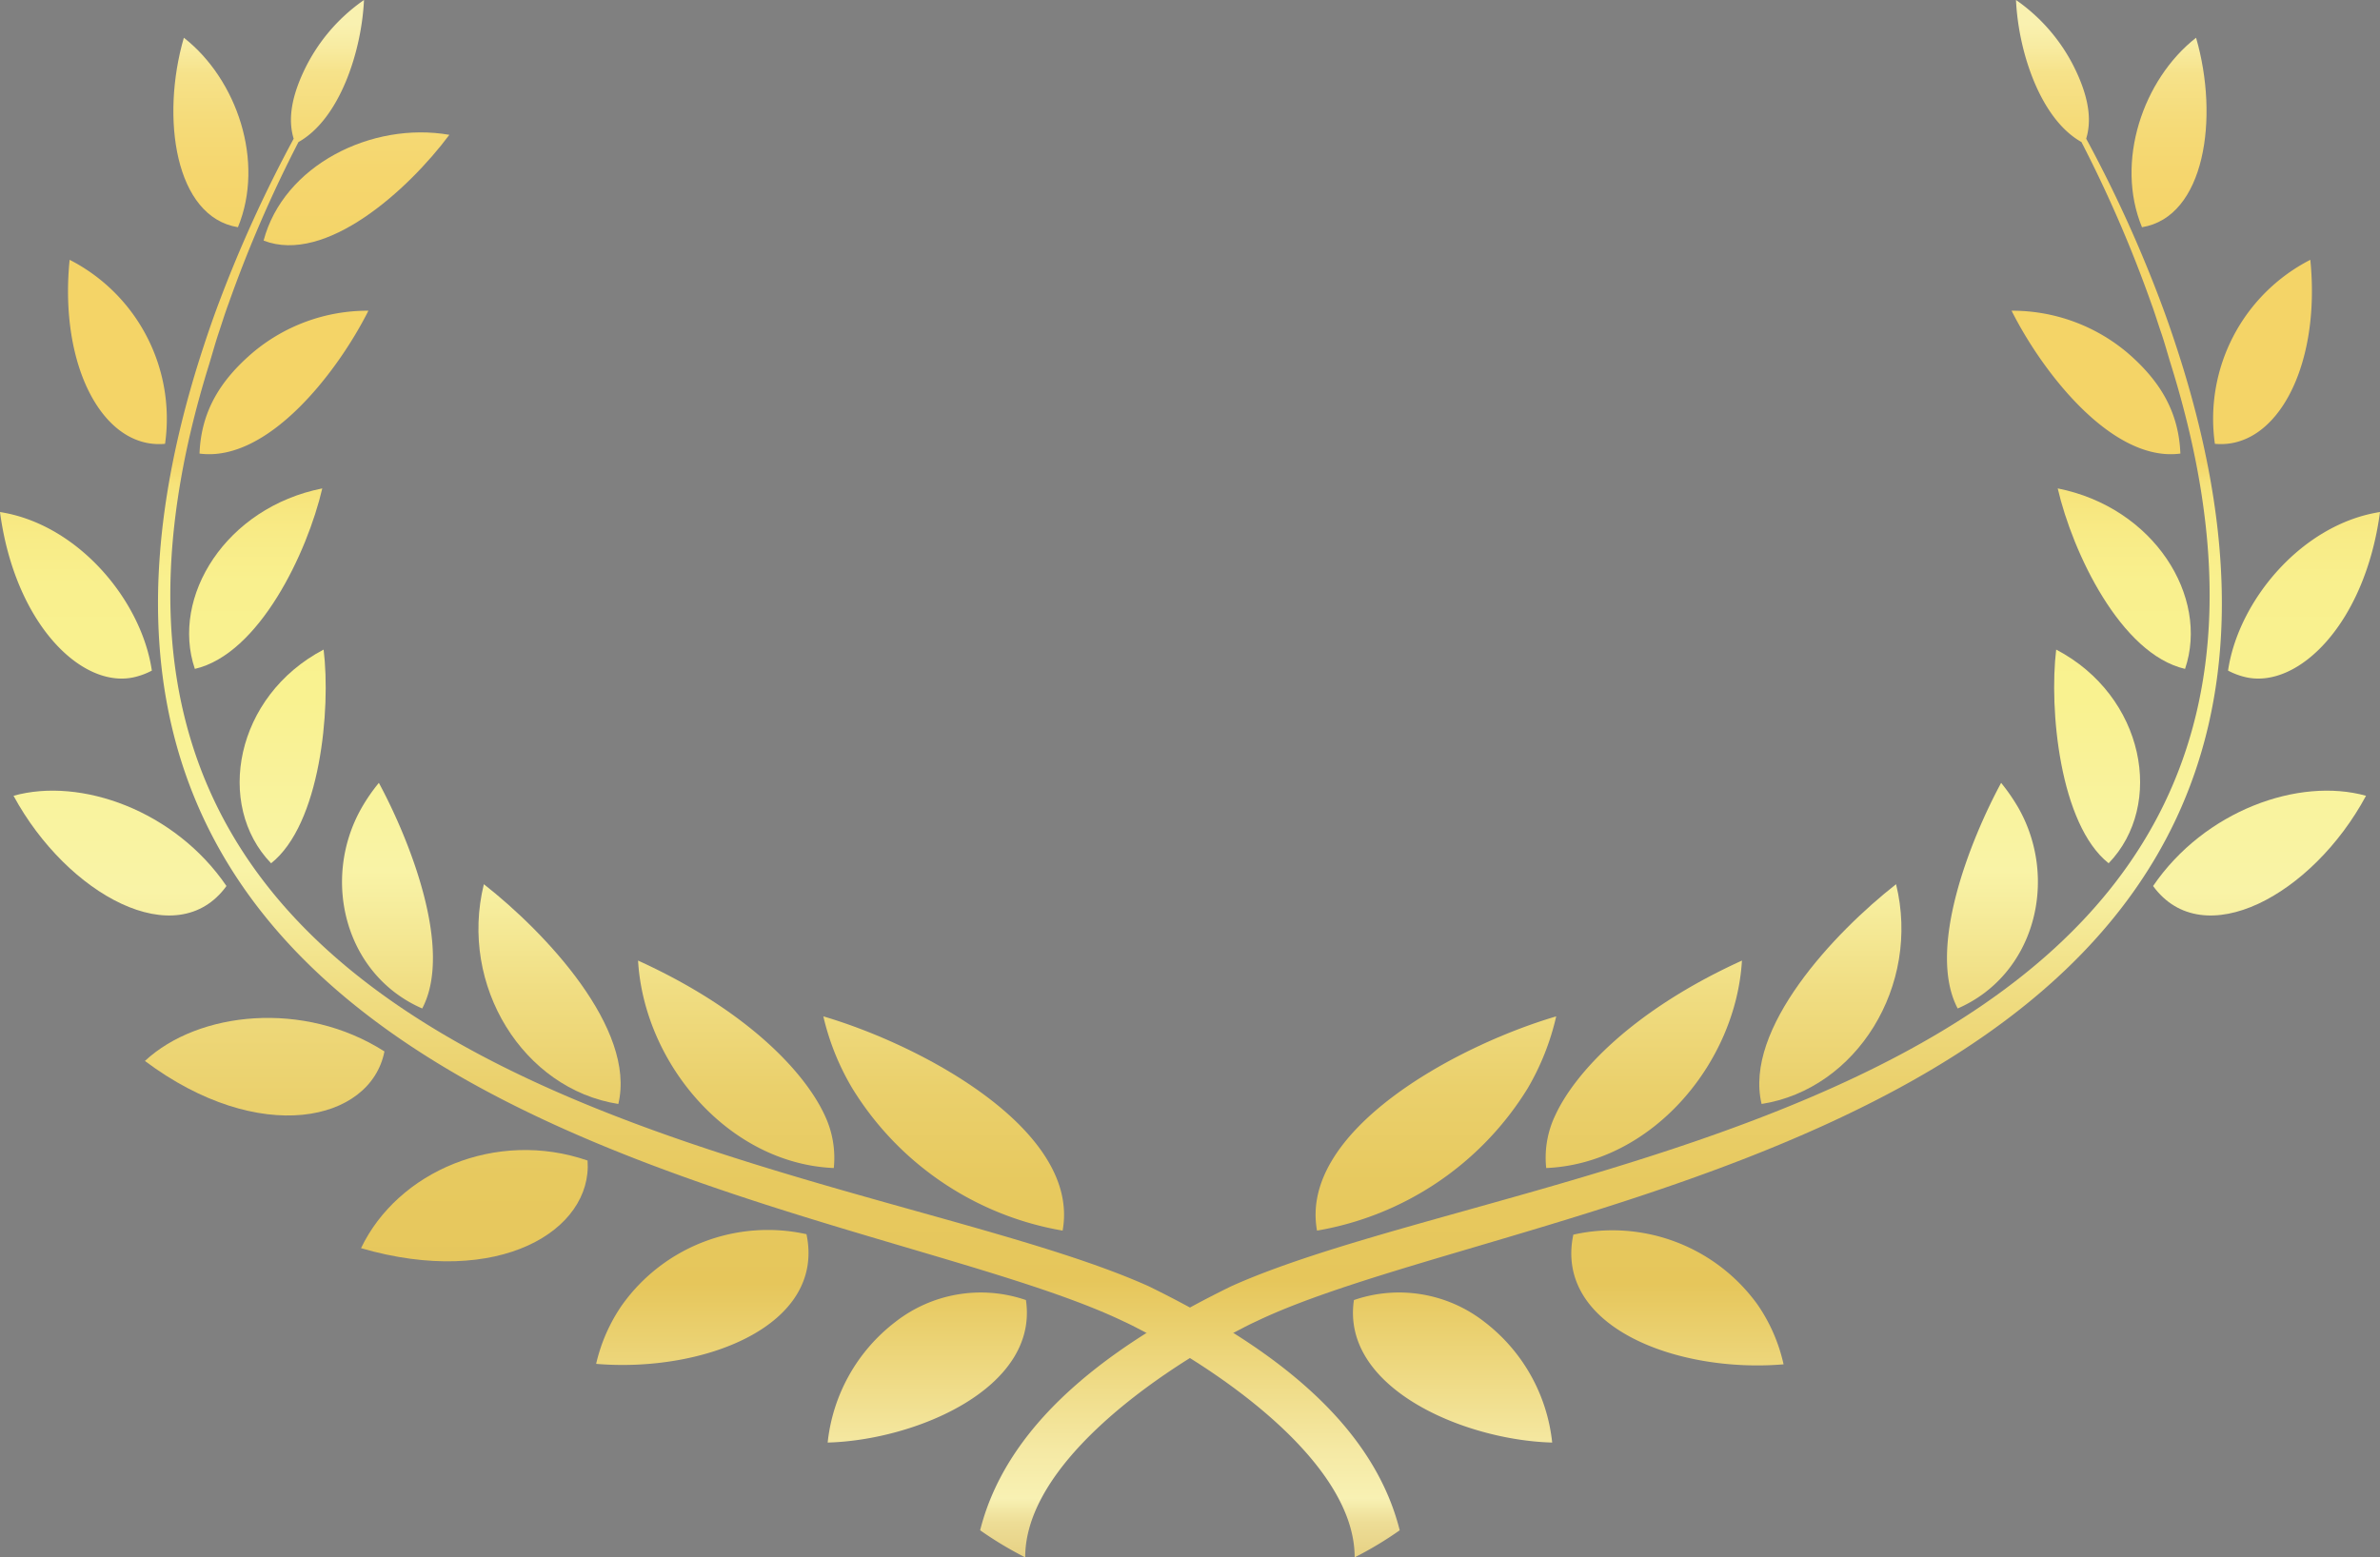 <svg xmlns="http://www.w3.org/2000/svg" xmlns:xlink="http://www.w3.org/1999/xlink" width="200" height="130.909" viewBox="0 0 200 130.909"><rect x="0" y="0" width="200" height="130.909" fill="#808080" stroke="none"/><defs><clipPath id="a"><rect width="200" height="130.909" fill="#fff"/></clipPath><linearGradient id="b" x1="0.5" y1="-0.201" x2="0.5" y2="1.349" gradientUnits="objectBoundingBox"><stop offset="0.01" stop-color="#80562d"/><stop offset="0.02" stop-color="#b69a67"/><stop offset="0.03" stop-color="#cbb67e"/><stop offset="0.04" stop-color="#dccc90"/><stop offset="0.05" stop-color="#e9dd9f"/><stop offset="0.07" stop-color="#f2e8a9"/><stop offset="0.08" stop-color="#f8efae"/><stop offset="0.14" stop-color="#f9f1b0"/><stop offset="0.15" stop-color="#f8eba0"/><stop offset="0.16" stop-color="#f6e28a"/><stop offset="0.18" stop-color="#f5db79"/><stop offset="0.2" stop-color="#f5d66e"/><stop offset="0.23" stop-color="#f4d467"/><stop offset="0.32" stop-color="#f4d467"/><stop offset="0.33" stop-color="#f6e279"/><stop offset="0.35" stop-color="#f8eb86"/><stop offset="0.37" stop-color="#f9f08e"/><stop offset="0.42" stop-color="#f9f290"/><stop offset="0.49" stop-color="#f9f3a6"/><stop offset="0.5" stop-color="#f7efa0"/><stop offset="0.54" stop-color="#f0dd82"/><stop offset="0.58" stop-color="#ead06c"/><stop offset="0.62" stop-color="#e7c95f"/><stop offset="0.66" stop-color="#e6c65b"/><stop offset="0.68" stop-color="#ead06f"/><stop offset="0.73" stop-color="#f5e9a4"/><stop offset="0.75" stop-color="#f8f1b3"/><stop offset="0.76" stop-color="#eddd96"/><stop offset="0.79" stop-color="#e0c470"/><stop offset="0.81" stop-color="#d5b052"/><stop offset="0.84" stop-color="#cda13d"/><stop offset="0.86" stop-color="#c99930"/><stop offset="0.88" stop-color="#c7962c"/><stop offset="0.89" stop-color="#c99b32"/><stop offset="0.9" stop-color="#d1a843"/><stop offset="0.91" stop-color="#dcbd60"/><stop offset="0.93" stop-color="#f9f3a6"/><stop offset="0.94" stop-color="#f6efa3"/><stop offset="0.95" stop-color="#ede49b"/><stop offset="0.96" stop-color="#ded28c"/><stop offset="0.97" stop-color="#c8b778"/><stop offset="0.98" stop-color="#ad955e"/><stop offset="0.99" stop-color="#8b6c3e"/><stop offset="1" stop-color="#5f3615"/></linearGradient><linearGradient id="c" x1="0.501" y1="-6.202" x2="0.501" y2="5.064" xlink:href="#b"/><linearGradient id="d" x1="0.5" y1="-6.135" x2="0.5" y2="5.498" xlink:href="#b"/><linearGradient id="e" x1="0.5" y1="-5.445" x2="0.5" y2="5.539" xlink:href="#b"/><linearGradient id="f" x1="0.5" y1="-4.854" x2="0.5" y2="5.844" xlink:href="#b"/><linearGradient id="g" x1="0.501" y1="-4.501" x2="0.501" y2="6.794" xlink:href="#b"/><linearGradient id="h" x1="0.5" y1="-4.436" x2="0.5" y2="8.936" xlink:href="#b"/><linearGradient id="i" x1="0.5" y1="-4.342" x2="0.5" y2="12.479" xlink:href="#b"/><linearGradient id="j" x1="0.5" y1="-3.941" x2="0.5" y2="17.449" xlink:href="#b"/><linearGradient id="k" x1="0.5" y1="-10.695" x2="0.5" y2="5.39" xlink:href="#b"/><linearGradient id="l" x1="0.5" y1="-11.424" x2="0.5" y2="6.454" xlink:href="#b"/><linearGradient id="m" x1="0.5" y1="-13.141" x2="0.5" y2="8.548" xlink:href="#b"/><linearGradient id="n" x1="0.5" y1="-13.637" x2="0.5" y2="11.107" xlink:href="#b"/><linearGradient id="o" x1="0.5" y1="-8.836" x2="0.5" y2="10.499" xlink:href="#b"/><linearGradient id="p" x1="0.5" y1="-4.95" x2="0.5" y2="9.543" xlink:href="#b"/><linearGradient id="q" x1="0.501" y1="-3.105" x2="0.501" y2="9.992" xlink:href="#b"/><linearGradient id="r" x1="0.499" y1="-1.847" x2="0.499" y2="10.889" xlink:href="#b"/><linearGradient id="s" x1="0.5" y1="-0.201" x2="0.5" y2="1.349" xlink:href="#b"/><linearGradient id="t" x1="0.5" y1="-6.202" x2="0.5" y2="5.064" xlink:href="#b"/><linearGradient id="u" x1="0.5" y1="-6.135" x2="0.5" y2="5.498" xlink:href="#b"/><linearGradient id="v" x1="0.5" y1="-5.445" x2="0.5" y2="5.539" xlink:href="#b"/><linearGradient id="w" x1="0.5" y1="-4.854" x2="0.5" y2="5.844" xlink:href="#b"/><linearGradient id="x" x1="0.5" y1="-4.501" x2="0.5" y2="6.794" xlink:href="#b"/><linearGradient id="y" x1="0.5" y1="-4.436" x2="0.5" y2="8.936" xlink:href="#b"/><linearGradient id="z" x1="0.5" y1="-4.342" x2="0.5" y2="12.479" xlink:href="#b"/><linearGradient id="ab" x1="0.5" y1="-10.695" x2="0.5" y2="5.39" xlink:href="#b"/><linearGradient id="ac" x1="0.501" y1="-11.417" x2="0.501" y2="6.447" xlink:href="#b"/><linearGradient id="af" x1="0.502" y1="-8.836" x2="0.502" y2="10.499" xlink:href="#b"/><linearGradient id="ag" x1="0.5" y1="-4.95" x2="0.5" y2="9.543" xlink:href="#b"/><linearGradient id="ah" x1="0.499" y1="-3.105" x2="0.499" y2="9.992" xlink:href="#b"/><linearGradient id="ai" x1="0.502" y1="-1.847" x2="0.502" y2="10.889" xlink:href="#b"/></defs><g clip-path="url(#a)"><path d="M90.536,108.114C65.423,96.841-7.916,93.321,11.6,30.617c.273-.9.515-1.79.8-2.64s.538-1.676.833-2.465A108.774,108.774,0,0,1,19.105,11.94c3.431-1.919,5.3-7.548,5.506-11.94a15.075,15.075,0,0,0-5.1,6.069c-1.151,2.488-1.219,4.24-.81,5.591a111.369,111.369,0,0,0-6.248,13.693c-.606,1.6-1.189,3.323-1.765,5.151-20.13,64.692,55.095,69.669,77.784,80.585.492.22.962.47,1.431.713,7.2,3.747,17.971,11.379,17.956,19.109a30.6,30.6,0,0,0,3.787-2.276C109.2,118.878,99.525,112.513,90.536,108.114Z" transform="translate(5.977)" fill="url(#b)"/><path d="M40.485,53.034A25.877,25.877,0,0,0,58.16,65c1.515-8.344-11.587-15.5-20.107-18.009A21.126,21.126,0,0,0,40.485,53.034Z" transform="translate(31.135 38.444)" fill="url(#c)"/><path d="M45.939,61.849a8.355,8.355,0,0,0-.757-4.422c-1.636-3.565-6.46-8.815-15.691-13.017C29.99,53.049,37.078,61.47,45.939,61.849Z" transform="translate(24.128 36.335)" fill="url(#d)"/><path d="M33.868,59.351c1.515-6.311-6.119-14.413-11.3-18.472C20.463,49.421,25.893,58.107,33.868,59.351Z" transform="translate(18.092 33.447)" fill="url(#e)"/><path d="M22.547,55.159c2.62-4.969-1.06-14.17-3.643-18.965A14.971,14.971,0,0,0,17.45,38.3C14.027,44.326,16.064,52.337,22.547,55.159Z" transform="translate(12.934 29.613)" fill="url(#f)"/><path d="M18.133,30.032c-7.444,3.907-9.141,13.063-4.415,17.963C17.861,44.718,18.747,35.038,18.133,30.032Z" transform="translate(9.062 24.571)" fill="url(#g)"/><path d="M19.931,22.58c-8.088,1.608-12.761,9.1-10.708,15.172C14.63,36.5,18.674,27.981,19.931,22.58Z" transform="translate(7.151 18.475)" fill="url(#h)"/><path d="M13.652,17.923c-2.719,2.344-4.294,4.931-4.43,8.451,5.733.759,11.587-6.827,14.192-12.009A14.973,14.973,0,0,0,13.652,17.923Z" transform="translate(7.545 11.753)" fill="url(#i)"/><path d="M12.183,15.216C17.386,17.234,24.3,11,27.792,6.325,21.271,5.187,13.857,8.889,12.183,15.216Z" transform="translate(9.968 5.008)" fill="url(#j)"/><path d="M43.926,62.242a14.707,14.707,0,0,0-5.672,10.127c7.414-.2,17.759-4.589,16.661-11.978a11.655,11.655,0,0,0-10.989,1.851Z" transform="translate(31.298 48.891)" fill="url(#k)"/><path d="M29.742,63.159a14.263,14.263,0,0,0-2.189,4.961c9.02.759,19.3-3.194,17.676-10.9a15.043,15.043,0,0,0-15.487,5.94Z" transform="translate(22.543 46.525)" fill="url(#l)"/><path d="M16.686,61.418C28.3,64.793,36.141,59.9,35.725,54.052,28.061,51.4,19.776,54.962,16.686,61.418Z" transform="translate(13.652 43.502)" fill="url(#m)"/><path d="M26.827,49.879c-6.763-4.324-15.646-3.368-20.13.8C16.323,57.89,25.661,55.8,26.827,49.879Z" transform="translate(5.48 38.504)" fill="url(#n)"/><path d="M18.52,44.57C14.2,38.228,6.274,35.406.625,36.984,5.154,45.328,14.347,50.328,18.52,44.57Z" transform="translate(0.511 29.908)" fill="url(#o)"/><path d="M11.208,37.57A6.049,6.049,0,0,0,12.761,37C11.89,31.084,6.536,24.69,0,23.673,1.242,33.019,6.816,38.5,11.208,37.57Z" transform="translate(0 19.369)" fill="url(#p)"/><path d="M11.3,27.479a15.019,15.019,0,0,0-1.537-9.021,14.985,14.985,0,0,0-6.483-6.447C2.375,20.986,6.123,27.965,11.3,27.479Z" transform="translate(2.571 9.828)" fill="url(#q)"/><path d="M13.438,17.674c2.272-5.507-.076-12.433-4.544-15.93C6.932,8.5,8.159,16.809,13.438,17.674Z" transform="translate(6.556 1.427)" fill="url(#r)"/><path d="M66.415,108.114c25.12-11.273,98.451-14.793,78.942-77.5-.28-.9-.515-1.79-.809-2.64s-.538-1.676-.833-2.465a108.742,108.742,0,0,0-5.869-13.571c-3.431-1.919-5.3-7.548-5.5-11.94a15.059,15.059,0,0,1,5.089,6.069c1.151,2.488,1.219,4.24.81,5.591a110.241,110.241,0,0,1,6.248,13.693c.606,1.6,1.19,3.323,1.764,5.151,20.138,64.692-55.095,69.669-77.784,80.585-.492.22-.962.47-1.431.713-7.2,3.747-17.964,11.379-17.956,19.109a30.618,30.618,0,0,1-3.787-2.276C47.755,118.878,57.426,112.513,66.415,108.114Z" transform="translate(37.065)" fill="url(#s)"/><path d="M78.631,53.034A25.908,25.908,0,0,1,60.925,65c-1.515-8.344,11.587-15.5,20.1-18.009A21.325,21.325,0,0,1,78.631,53.034Z" transform="translate(49.749 38.444)" fill="url(#t)"/><path d="M71.484,61.849a8.264,8.264,0,0,1,.757-4.422c1.636-3.565,6.46-8.815,15.692-13.017C87.425,53.049,80.337,61.47,71.484,61.849Z" transform="translate(58.449 36.335)" fill="url(#u)"/><path d="M81.506,59.351c-1.515-6.311,6.119-14.413,11.3-18.472C94.9,49.421,89.481,58.107,81.506,59.351Z" transform="translate(66.527 33.447)" fill="url(#v)"/><path d="M90.887,55.159c-2.62-4.969,1.06-14.17,3.65-18.965A16.373,16.373,0,0,1,95.991,38.3C99.407,44.326,97.369,52.337,90.887,55.159Z" transform="translate(73.625 29.613)" fill="url(#w)"/><path d="M95.111,30.032c7.444,3.907,9.134,13.063,4.407,17.963C95.4,44.718,94.505,35.038,95.111,30.032Z" transform="translate(77.678 24.571)" fill="url(#x)"/><path d="M95.105,22.58c8.088,1.608,12.753,9.1,10.7,15.172C100.4,36.5,96.355,27.981,95.105,22.58Z" transform="translate(77.813 18.475)" fill="url(#y)"/><path d="M102.734,17.923c2.711,2.344,4.286,4.931,4.423,8.451-5.725.759-11.587-6.827-14.185-12.009A15,15,0,0,1,102.734,17.923Z" transform="translate(76.068 11.753)" fill="url(#z)"/><path d="M104.836,15.216C99.641,17.234,92.681,11,89.228,6.325,95.748,5.187,103.163,8.889,104.836,15.216Z" transform="translate(73.005 5.008)" fill="url(#j)"/><path d="M73.6,62.242a14.706,14.706,0,0,1,5.672,10.127c-7.407-.2-17.759-4.589-16.661-11.978A11.646,11.646,0,0,1,73.6,62.242Z" transform="translate(51.164 48.891)" fill="url(#ab)"/><path d="M88.288,63.146a14.265,14.265,0,0,1,2.173,5c-9.02.759-19.289-3.194-17.668-10.9a15.02,15.02,0,0,1,15.495,5.9Z" transform="translate(59.419 46.538)" fill="url(#ac)"/><path d="M101.884,61.418c-11.61,3.376-19.455-1.517-19.039-7.366C90.51,51.4,98.772,54.962,101.884,61.418Z" transform="translate(67.77 43.502)" fill="url(#m)"/><path d="M92.227,49.879c6.763-4.324,15.646-3.368,20.129.8C102.731,57.89,93.393,55.8,92.227,49.879Z" transform="translate(75.458 38.504)" fill="url(#n)"/><path d="M99.512,44.57c4.324-6.342,12.246-9.164,17.895-7.586C112.916,45.328,103.716,50.328,99.512,44.57Z" transform="translate(81.419 29.908)" fill="url(#af)"/><path d="M104.53,37.57A6.064,6.064,0,0,1,102.977,37c.871-5.917,6.233-12.312,12.769-13.328C114.5,33.019,108.922,38.5,104.53,37.57Z" transform="translate(84.254 19.369)" fill="url(#ag)"/><path d="M102.435,27.479a15.012,15.012,0,0,1,8.02-15.468C111.357,20.986,107.608,27.965,102.435,27.479Z" transform="translate(83.69 9.828)" fill="url(#ah)"/><path d="M99.395,17.674c-2.272-5.507.083-12.433,4.544-15.93C105.9,8.5,104.674,16.809,99.395,17.674Z" transform="translate(80.604 1.427)" fill="url(#ai)"/></g></svg>